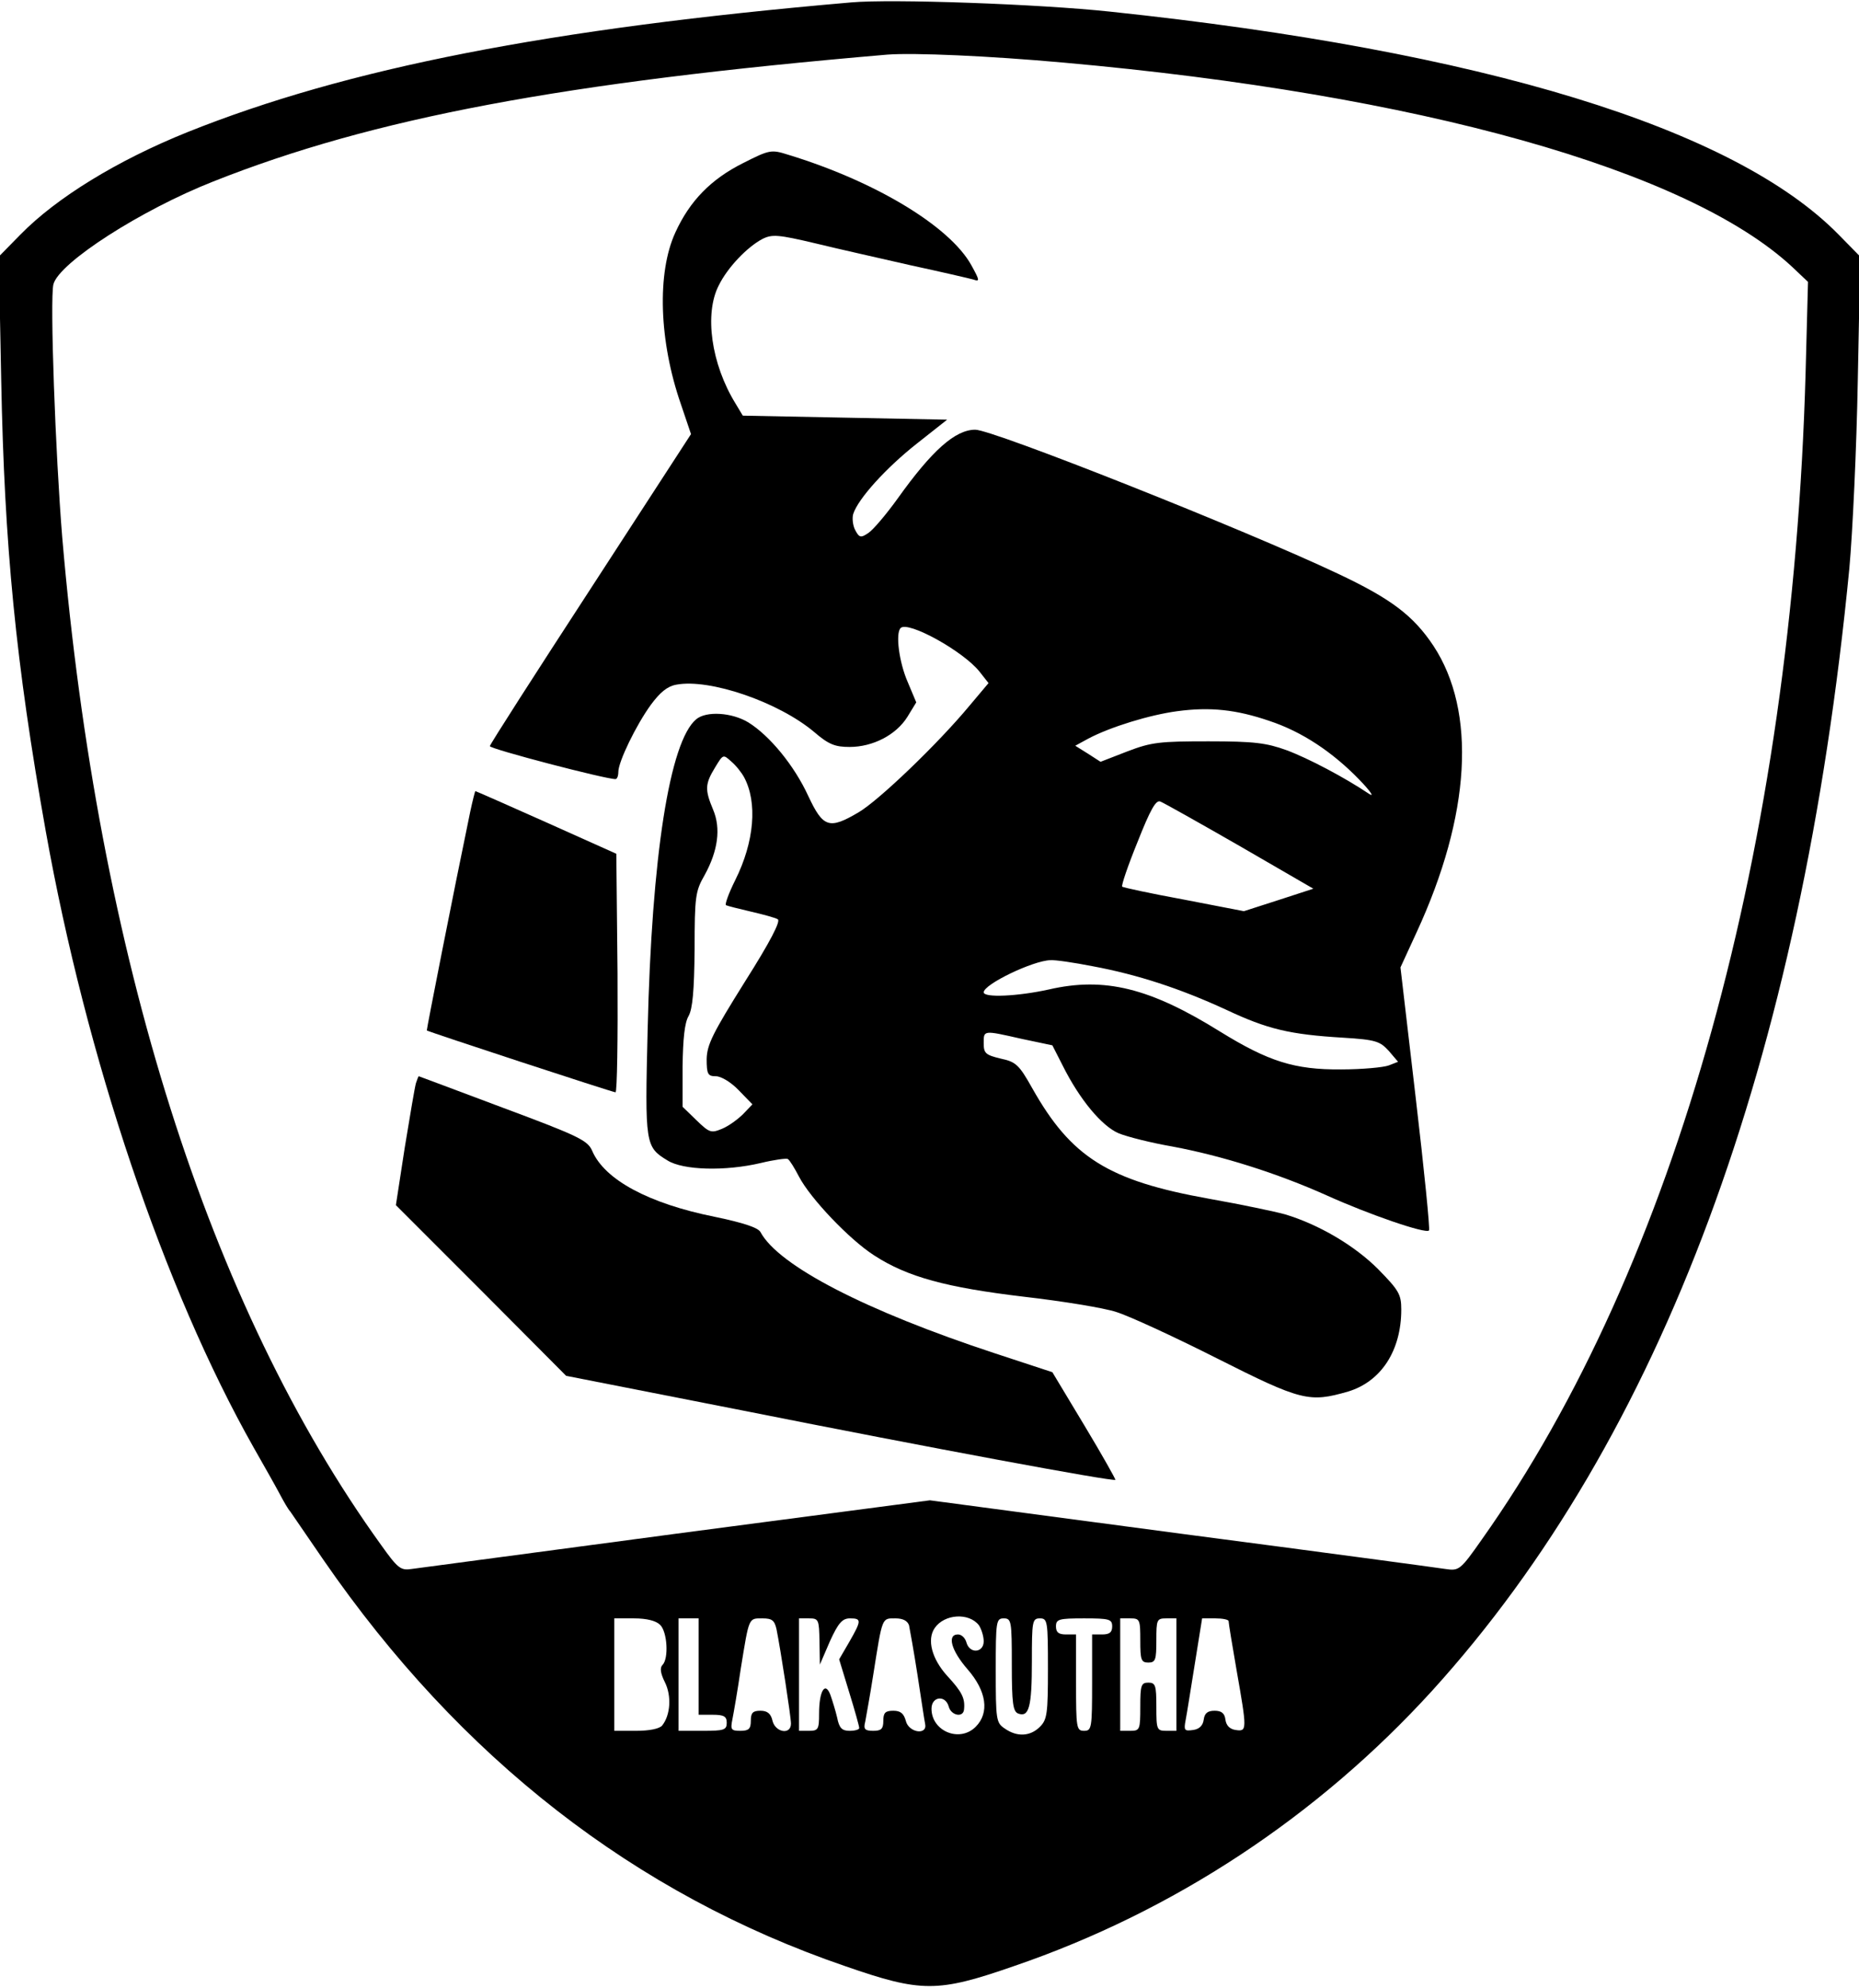<?xml version="1.0" standalone="no"?>
<!DOCTYPE svg PUBLIC "-//W3C//DTD SVG 20010904//EN"
 "http://www.w3.org/TR/2001/REC-SVG-20010904/DTD/svg10.dtd">
<svg version="1.0" xmlns="http://www.w3.org/2000/svg"
 width="463pt" height="495pt" viewBox="0 0 463 495"
 preserveAspectRatio="xMidYMid meet">
<g transform="translate(0,495) scale(0.1,-0.1)"
fill="#000000" stroke="none">
<path d="M2120 4944 c-752 -65 -1256 -164 -1653 -323 -174 -70 -326 -163 -416
-255 l-54 -55 6 -308 c8 -412 36 -702 111 -1123 101 -564 294 -1139 518 -1535
25 -44 54 -95 64 -114 10 -19 22 -40 27 -45 4 -6 41 -60 83 -121 340 -493 776
-832 1299 -1011 190 -66 230 -66 420 0 398 136 757 373 1042 686 571 629 920
1568 1039 2795 8 88 18 299 21 468 l6 308 -54 55 c-260 265 -886 457 -1814
555 -178 19 -544 32 -645 23z m530 -150 c884 -79 1554 -267 1814 -509 l39 -37
-6 -226 c-33 -1179 -323 -2223 -806 -2905 -54 -77 -57 -79 -91 -74 -19 3 -316
43 -660 88 l-624 83 -631 -83 c-346 -46 -644 -86 -660 -88 -27 -4 -34 1 -76
60 -429 595 -705 1467 -794 2509 -17 208 -31 593 -22 630 14 54 218 185 398
256 398 158 871 247 1679 316 66 5 252 -3 440 -20z m-212 -3891 c6 -9 12 -27
12 -40 0 -29 -35 -32 -43 -3 -3 11 -12 20 -21 20 -28 0 -17 -40 24 -87 47 -54
55 -108 20 -143 -40 -40 -110 -11 -110 45 0 31 35 35 43 5 6 -22 36 -28 38 -7
3 28 -5 44 -42 84 -38 42 -51 90 -31 119 24 35 85 39 110 7z m-794 1 c18 -17
22 -84 6 -100 -7 -7 -5 -21 6 -43 17 -34 14 -82 -7 -108 -7 -8 -32 -13 -65
-13 l-54 0 0 140 0 140 49 0 c32 0 55 -6 65 -16z m96 -104 l0 -120 35 0 c28 0
35 -4 35 -20 0 -18 -7 -20 -60 -20 l-60 0 0 140 0 140 25 0 25 0 0 -120z m194
93 c10 -50 36 -218 36 -235 0 -29 -39 -22 -46 7 -4 18 -13 25 -30 25 -19 0
-24 -5 -24 -25 0 -20 -5 -25 -26 -25 -23 0 -25 3 -20 28 3 15 13 72 21 127 21
129 19 125 54 125 24 0 30 -5 35 -27z m107 -30 l1 -58 25 58 c21 46 31 57 50
57 29 0 29 -5 -2 -59 l-25 -43 25 -82 c14 -45 25 -85 25 -89 0 -4 -11 -7 -24
-7 -19 0 -26 7 -31 33 -4 17 -12 43 -17 57 -13 34 -28 9 -28 -47 0 -39 -2 -43
-25 -43 l-25 0 0 140 0 140 25 0 c24 0 25 -3 26 -57z m223 40 c2 -10 12 -65
21 -123 9 -58 17 -113 19 -122 7 -30 -41 -23 -48 7 -5 18 -13 25 -31 25 -20 0
-25 -5 -25 -25 0 -20 -5 -25 -25 -25 -21 0 -25 4 -20 23 2 12 12 65 20 117 23
145 21 140 55 140 19 0 30 -6 34 -17z m256 -98 c0 -97 3 -117 16 -122 27 -10
34 17 34 130 0 100 1 107 20 107 19 0 20 -7 20 -125 0 -112 -2 -127 -20 -145
-24 -24 -57 -26 -88 -4 -21 14 -22 22 -22 145 0 122 1 129 20 129 19 0 20 -7
20 -115z m250 95 c0 -15 -7 -20 -25 -20 l-25 0 0 -120 c0 -113 -1 -120 -20
-120 -19 0 -20 7 -20 120 l0 120 -25 0 c-18 0 -25 5 -25 20 0 18 7 20 70 20
63 0 70 -2 70 -20z m70 -35 c0 -48 2 -55 20 -55 18 0 20 7 20 55 0 52 1 55 25
55 l25 0 0 -140 0 -140 -25 0 c-24 0 -25 3 -25 60 0 53 -2 60 -20 60 -18 0
-20 -7 -20 -60 0 -57 -1 -60 -25 -60 l-25 0 0 140 0 140 25 0 c24 0 25 -3 25
-55z m220 48 c0 -5 9 -60 20 -123 26 -148 26 -152 -2 -148 -15 2 -24 11 -26
26 -2 16 -10 22 -27 22 -17 0 -25 -6 -27 -22 -2 -15 -11 -24 -27 -26 -21 -3
-23 -1 -18 25 3 15 13 79 23 141 l18 112 33 0 c18 0 33 -3 33 -7z"/>
<path d="M1851 4544 c-80 -40 -133 -94 -169 -173 -46 -100 -41 -270 14 -428
l25 -74 -250 -385 c-138 -212 -251 -388 -251 -392 0 -7 291 -83 313 -82 4 0 7
8 7 18 0 25 44 116 81 167 23 31 41 46 63 50 83 16 255 -43 344 -118 36 -31
52 -37 88 -37 58 0 116 30 144 75 l22 36 -21 50 c-22 50 -31 122 -18 135 18
19 157 -58 197 -109 l22 -28 -48 -57 c-78 -94 -226 -236 -276 -265 -73 -43
-88 -38 -125 41 -35 76 -96 150 -149 183 -41 25 -105 29 -130 8 -66 -55 -111
-340 -121 -774 -7 -286 -6 -291 50 -325 39 -24 143 -27 232 -6 33 8 63 12 67
10 5 -3 17 -23 28 -44 28 -54 126 -157 187 -196 83 -54 180 -80 373 -103 96
-11 200 -28 230 -38 30 -9 143 -61 250 -115 212 -107 231 -111 328 -83 82 25
132 102 132 204 0 38 -6 48 -58 101 -59 59 -148 111 -231 136 -25 7 -111 25
-190 39 -251 45 -343 103 -440 275 -33 59 -41 66 -79 74 -37 9 -42 13 -42 38
0 33 -2 33 95 11 l76 -16 26 -51 c42 -84 97 -150 139 -168 22 -9 82 -24 134
-33 123 -23 260 -66 385 -122 104 -47 246 -96 254 -87 3 2 -12 151 -33 330
l-38 325 40 87 c135 292 150 550 42 714 -50 75 -105 117 -239 180 -228 108
-858 358 -902 358 -50 0 -108 -52 -193 -171 -28 -39 -61 -78 -73 -86 -19 -13
-23 -12 -33 7 -6 11 -8 30 -5 40 12 38 82 115 158 175 l76 60 -255 5 -254 5
-18 30 c-61 99 -78 224 -42 294 22 45 71 96 109 116 24 12 39 11 132 -11 57
-14 165 -38 239 -55 74 -16 143 -32 154 -35 17 -6 16 -2 -5 36 -54 97 -240
209 -457 275 -41 13 -46 12 -111 -21z m1310 -1389 c82 -27 158 -78 224 -146
28 -29 39 -45 25 -36 -61 41 -152 89 -206 109 -50 18 -80 22 -194 22 -121 0
-142 -2 -202 -25 l-67 -26 -31 20 -32 20 33 18 c55 29 153 59 221 68 82 11
147 4 229 -24z m-1308 -140 c34 -63 26 -161 -22 -257 -16 -32 -26 -60 -23 -62
4 -2 32 -9 62 -16 30 -7 60 -15 67 -19 8 -4 -18 -55 -82 -156 -80 -128 -94
-156 -95 -192 0 -38 3 -43 23 -43 13 0 38 -15 57 -35 l34 -35 -23 -24 c-13
-13 -36 -30 -53 -37 -27 -11 -31 -10 -64 22 l-34 33 0 100 c1 69 5 109 15 126
10 18 14 63 15 166 0 132 2 145 25 185 33 60 41 116 21 163 -21 50 -20 64 5
105 20 33 20 33 40 15 12 -10 26 -28 32 -39z m1235 -172 l183 -106 -86 -28
-87 -28 -150 29 c-82 15 -151 30 -153 32 -3 2 14 52 38 111 32 81 46 106 57
101 8 -3 97 -53 198 -111z m-367 -299 c113 -21 219 -56 332 -108 104 -49 159
-62 292 -70 82 -5 92 -9 114 -33 l23 -27 -23 -9 c-13 -5 -67 -10 -119 -10
-116 -1 -181 20 -301 94 -175 109 -288 137 -427 105 -77 -17 -162 -21 -162 -7
0 20 123 79 166 80 12 1 59 -6 105 -15z"/>
<path d="M1171 2928 c-42 -202 -109 -543 -108 -544 6 -4 463 -154 470 -154 4
0 6 134 5 297 l-3 297 -174 78 c-96 43 -176 78 -177 78 -1 0 -7 -24 -13 -52z"/>
<path d="M1036 2253 c-3 -10 -15 -82 -28 -161 l-22 -143 212 -212 212 -213
443 -87 c457 -91 920 -177 925 -172 1 1 -33 62 -77 135 l-80 133 -143 47
c-322 106 -539 218 -584 302 -6 11 -42 23 -114 38 -164 33 -274 92 -305 164
-11 26 -33 37 -221 107 -115 43 -210 79 -211 79 -1 0 -4 -8 -7 -17z"/>
</g>
</svg>